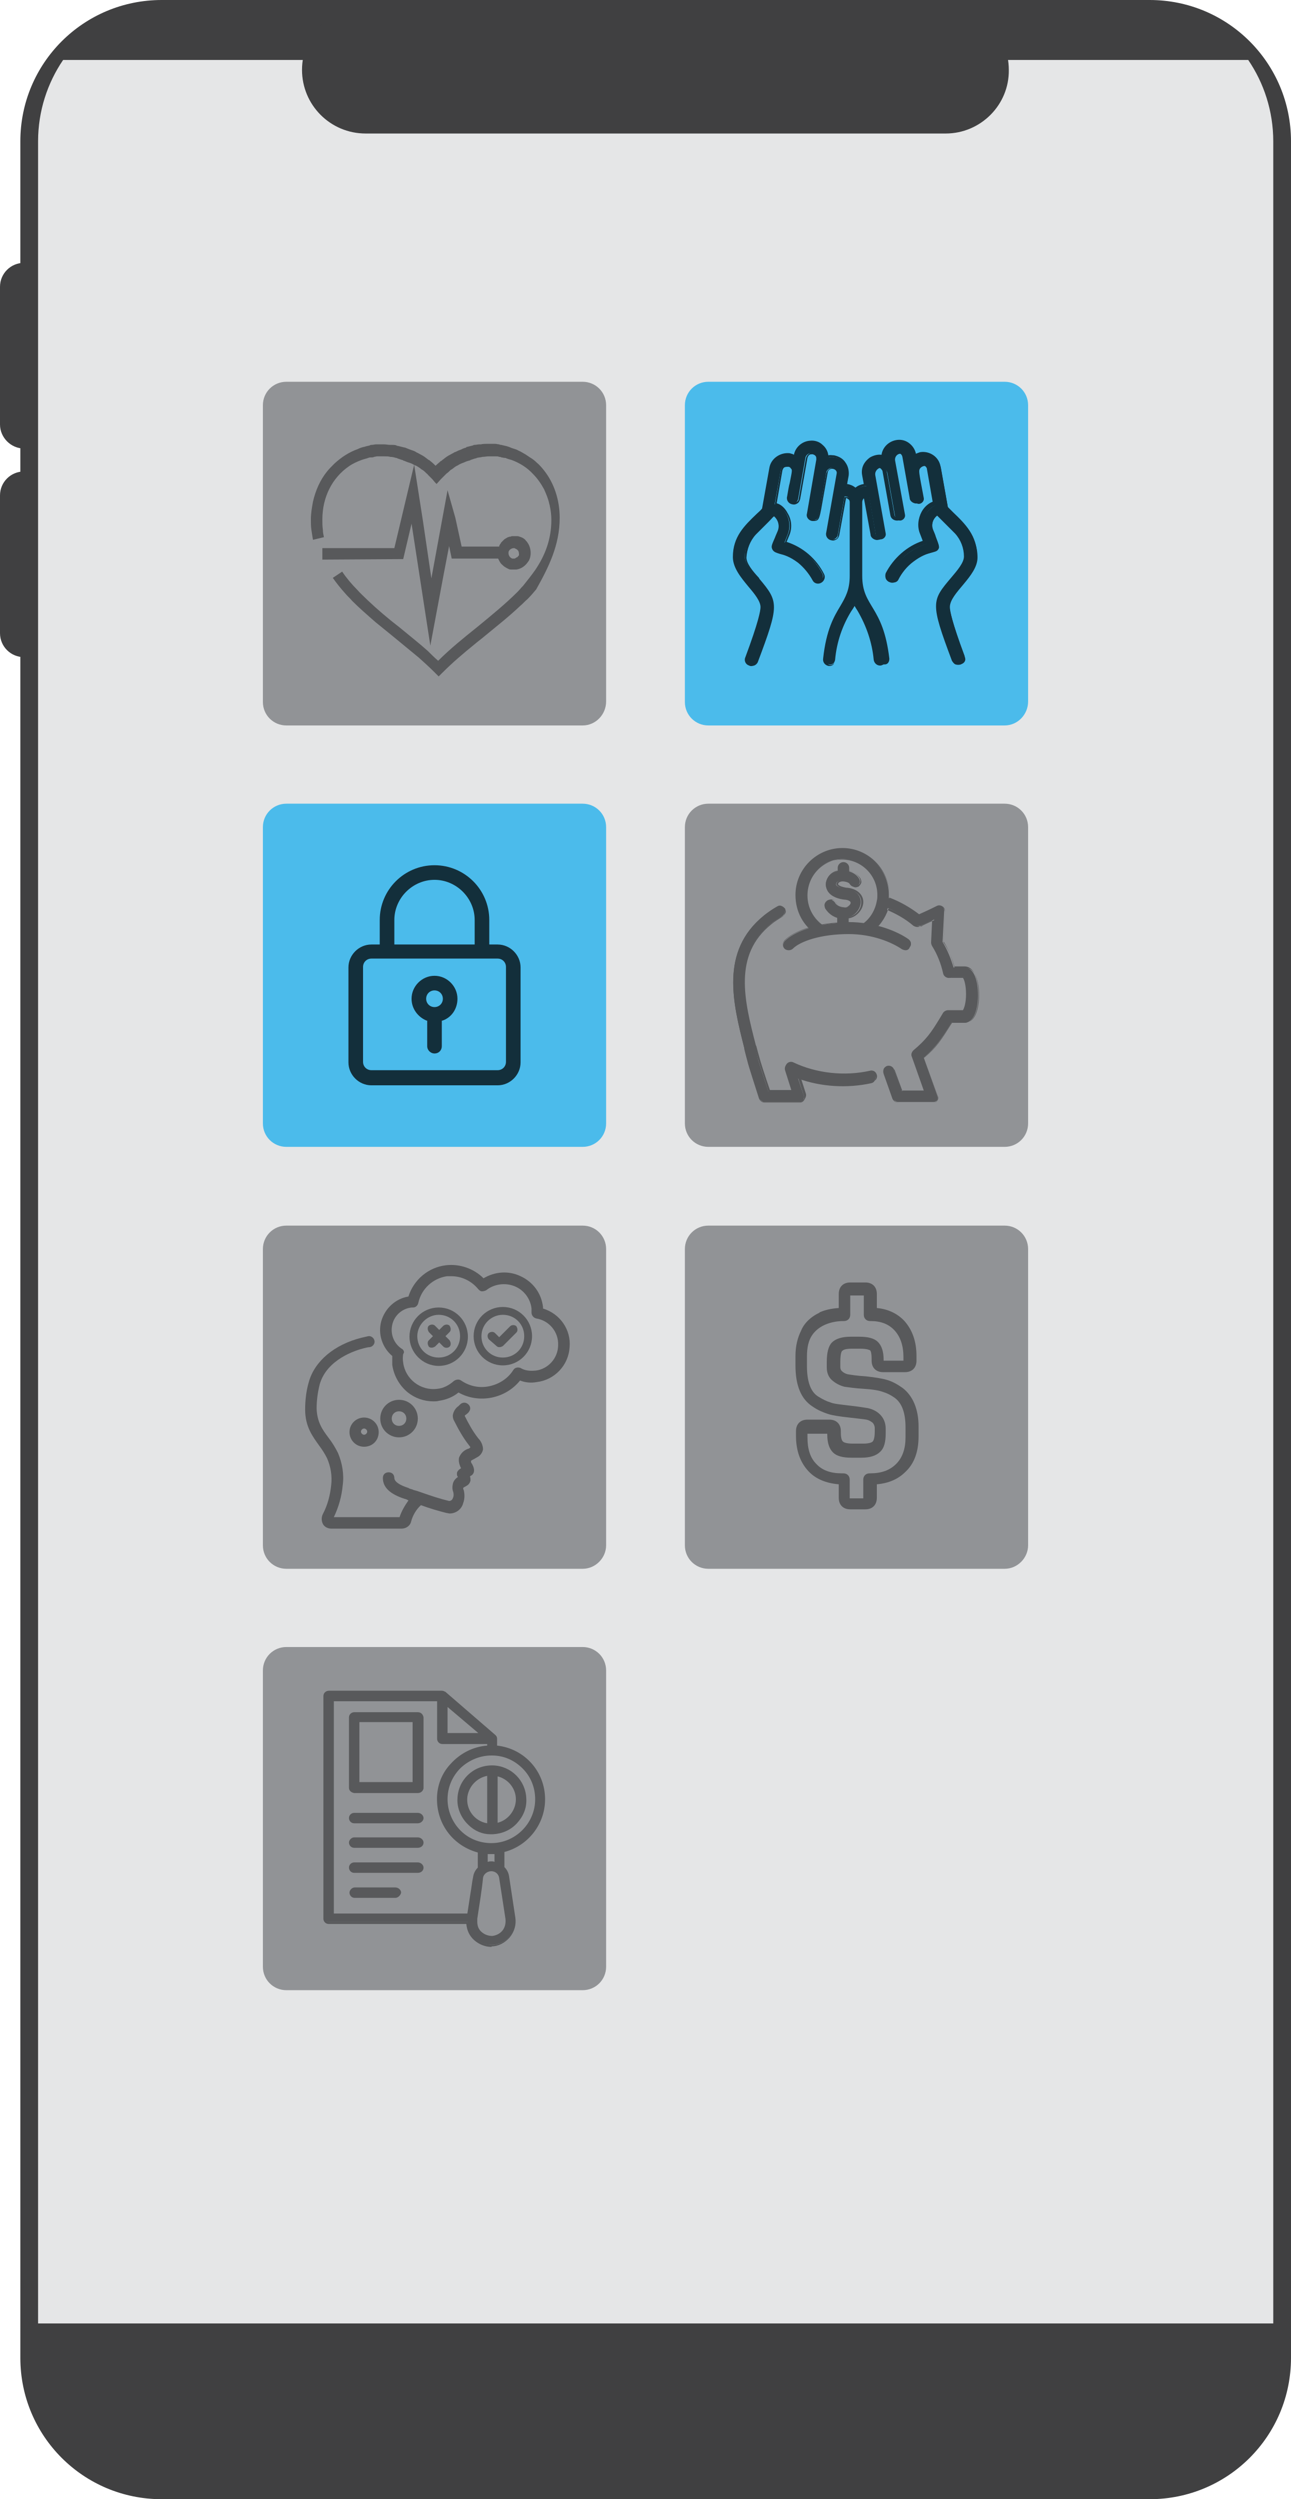 <!-- Generator: Adobe Illustrator 25.2.0, SVG Export Plug-In  -->
<svg version="1.1" xmlns="http://www.w3.org/2000/svg" xmlns:xlink="http://www.w3.org/1999/xlink" x="0px" y="0px" width="247.5px"
	 height="479.2px" viewBox="0 0 247.5 479.2" style="overflow:visible;enable-background:new 0 0 247.5 479.2;"
	 xml:space="preserve">
<style type="text/css">
	.st0{fill:#4BBBEB;}
	.st1{fill:#404041;}
	.st2{fill:#E5E6E7;}
	.st3{fill:#919396;}
	.st4{fill:#58595B;}
	.st5{fill:#132F3B;}
</style>
<defs>
</defs>
<g>
	
		<rect x="183.5" y="85.7" transform="matrix(0.707 0.707 -0.707 0.707 119.308 -106.702)" class="st0" width="9.9" height="9.9"/>
	<g>
		<path class="st1" d="M4.6,86L4.6,86C2.1,86,0,83.9,0,81.4V55c0-2.6,2.1-4.6,4.6-4.6l0,0c2.6,0,4.6,2.1,4.6,4.6v26.4
			C9.2,83.9,7.2,86,4.6,86z"/>
		<path class="st1" d="M4.6,126L4.6,126C2.1,126,0,124,0,121.4V95c0-2.6,2.1-4.6,4.6-4.6l0,0c2.6,0,4.6,2.1,4.6,4.6v26.4
			C9.2,124,7.2,126,4.6,126z"/>
	</g>
	<g>
		<path class="st1" d="M220.4,479.2H31c-15,0-27.1-12.1-27.1-27.1v-425C3.9,12.1,16,0,31,0h189.4c15,0,27.1,12.1,27.1,27.1v425
			C247.5,467.1,235.4,479.2,220.4,479.2z"/>
		<path class="st2" d="M7.3,27.1v418.4h236.8V27.1c0-5.8-1.8-11.2-4.8-15.6H12.1C9.1,15.9,7.3,21.3,7.3,27.1z"/>
		<path class="st1" d="M181.3,25.6H70.1c-6.8,0-12.2-5.5-12.2-12.2l0,0c0-6.8,5.5-12.2,12.2-12.2h111.1c6.8,0,12.2,5.5,12.2,12.2
			l0,0C193.5,20.1,188,25.6,181.3,25.6z"/>
	</g>
	<path class="st3" d="M111.7,381.6H54.9c-2.5,0-4.5-2-4.5-4.5v-56.8c0-2.5,2-4.5,4.5-4.5h56.8c2.5,0,4.5,2,4.5,4.5v56.8
		C116.2,379.6,114.2,381.6,111.7,381.6z"/>
	<g>
		<g>
			<path class="st4" d="M104.4,345c0-5.2-4-9.6-9.2-10.1v-1.6c0-0.2-0.1-0.4-0.3-0.6l-9.6-8.3c-0.2-0.1-0.3-0.2-0.5-0.2H63
				c-0.4,0-0.8,0.4-0.8,0.8v42.7c0,0.4,0.4,0.8,0.8,0.8h26.7c0.1,2.5,2.2,4.5,4.7,4.4c2.8-0.1,4.7-2.6,4.3-5.2l-1.2-7.9
				c-0.1-0.7-0.4-1.3-0.9-1.8V355C101.2,353.8,104.5,349.7,104.4,345L104.4,345z M95.1,355.2v2c-0.6-0.2-1.2-0.2-1.7,0v-2
				C93.9,355.3,94.5,355.3,95.1,355.2z M102.9,345c0,4.8-3.9,8.7-8.7,8.7c-4.7,0-8.7-3.9-8.7-8.6c0-4.8,4-8.7,8.8-8.7
				C99.1,336.5,102.9,340.3,102.9,345z M85.6,326.8l6.7,5.8h-6.7V326.8z M63.8,325.9h20.2v7.5c0,0.4,0.4,0.8,0.8,0.8h8.8v0.8
				c-5.6,0.3-9.9,5.1-9.6,10.8c0.3,4.5,3.4,8.3,7.8,9.3v3.2c-0.5,0.5-0.8,1.1-0.9,1.8c-0.3,1.9-0.7,4.7-1.1,7.1h-26L63.8,325.9z
				 M96.5,370.4c-1.1,1.2-3,1.4-4.3,0.3c-1.3-1.1-1-2.6-1-2.8c0.4-2.6,0.9-5.7,1.2-7.8c0.1-1,1.1-1.6,2-1.5c0.8,0.1,1.4,0.7,1.5,1.5
				l1.2,7.8C97.3,368.8,97.1,369.7,96.5,370.4L96.5,370.4z"/>
			<path class="st4" d="M94.2,373.3c-1.2,0-2.4-0.5-3.3-1.3c-0.9-0.8-1.4-1.9-1.5-3.1H63c-0.6,0-1-0.5-1-1v-42.7c0-0.6,0.5-1,1-1
				h21.7c0.3,0,0.4,0.1,0.7,0.2l9.6,8.3c0.2,0.2,0.3,0.4,0.3,0.7v1.3c5.3,0.6,9.2,5,9.2,10.3c0,4.7-3.2,8.9-7.8,10.1v2.9
				c0.5,0.5,0.8,1.1,0.9,1.8l1.2,7.9c0.2,1.4-0.2,2.7-1.1,3.8c-0.9,1-2.1,1.7-3.5,1.7C94.3,373.3,94.3,373.3,94.2,373.3z M63,324.6
				c-0.3,0-0.6,0.3-0.6,0.6v42.7c0,0.3,0.3,0.6,0.6,0.6h26.9l0,0.2c0,1.2,0.5,2.2,1.4,3c0.8,0.8,1.9,1.2,3.1,1.2
				c1.2,0,2.4-0.6,3.2-1.5c0.8-1,1.1-2.2,1-3.4l-1.2-7.9c-0.1-0.6-0.4-1.2-0.8-1.6l-0.1-0.1v-3.5l0.2,0c4.4-1.1,7.6-5.2,7.6-9.7v0
				c0-5.2-3.9-9.4-9-9.9l-0.2,0v-1.8c0-0.2-0.1-0.3-0.2-0.4l-9.6-8.3c-0.1-0.1-0.2-0.1-0.4-0.1H63z M94.2,371.7
				c-0.8,0-1.5-0.3-2.1-0.8c-1.2-1-1.1-2.3-1.1-2.8c0-0.1,0-0.1,0-0.1l0,0l0,0c0.4-2.6,0.9-5.7,1.2-7.8c0.1-1.1,1.2-1.9,2.3-1.7
				c0.9,0.2,1.6,0.8,1.7,1.7l1.2,7.8c0.1,1-0.1,1.9-0.7,2.6c-0.6,0.7-1.3,1.1-2.2,1.1C94.4,371.7,94.3,371.7,94.2,371.7z
				 M91.5,367.9c0,0,0,0.1,0,0.2c0,0.5-0.1,1.6,0.9,2.4c0.6,0.5,1.3,0.7,2,0.7c0.7-0.1,1.4-0.4,1.9-1l0,0c0.5-0.6,0.7-1.4,0.6-2.3
				l-1.2-7.8c-0.1-0.7-0.6-1.2-1.3-1.3c-0.9-0.1-1.7,0.5-1.8,1.3C92.4,362.2,91.9,365.3,91.5,367.9z M90.1,367.3H63.6v-41.7h20.7
				v7.7c0,0.3,0.3,0.6,0.6,0.6h9.1v1.2l-0.2,0c-2.7,0.1-5.1,1.3-6.9,3.3c-1.8,2-2.7,4.6-2.5,7.2c0.3,4.4,3.3,8.1,7.6,9.1l0.2,0v3.5
				l-0.1,0.1c-0.5,0.5-0.7,1-0.8,1.6c-0.1,0.9-0.3,2-0.5,3.1c-0.2,1.3-0.4,2.7-0.6,4.1L90.1,367.3z M64,366.9h25.6
				c0.2-1.3,0.4-2.6,0.6-3.9c0.2-1.1,0.3-2.2,0.5-3.1c0.1-0.7,0.4-1.3,0.9-1.8v-2.9c-4.4-1.2-7.5-4.9-7.8-9.5
				c-0.2-2.8,0.7-5.5,2.6-7.5c1.8-2,4.3-3.3,7-3.5v-0.3h-8.6c-0.6,0-1-0.5-1-1v-7.2H64V366.9z M93.1,357.5V355l0.2,0
				c0.6,0,1.1,0,1.7,0l0.2,0v2.5l-0.3-0.1c-0.5-0.2-1.1-0.2-1.6,0L93.1,357.5z M94.2,356.9c0.2,0,0.4,0,0.6,0.1v-1.5
				c-0.4,0-0.9,0-1.3,0v1.5C93.8,356.9,94,356.9,94.2,356.9z M94.1,353.9c-2.3,0-4.5-0.9-6.2-2.6c-1.7-1.7-2.6-3.9-2.6-6.3
				c0-2.4,0.9-4.6,2.7-6.3c1.7-1.7,3.9-2.6,6.2-2.6c0.1,0,0.1,0,0.2,0c2.3,0,4.5,1,6.2,2.6c1.6,1.7,2.5,3.9,2.5,6.2
				C103.1,349.9,99.1,353.9,94.1,353.9C94.2,353.9,94.2,353.9,94.1,353.9z M94.2,336.6c-2.2,0-4.3,0.9-5.9,2.4
				c-1.6,1.6-2.5,3.7-2.5,6c0,2.2,0.9,4.4,2.5,6c1.6,1.6,3.7,2.4,5.9,2.4c4.6,0,8.4-3.8,8.4-8.4v0c0-2.2-0.8-4.3-2.4-5.9
				c-1.6-1.6-3.6-2.5-5.9-2.5C94.3,336.6,94.3,336.6,94.2,336.6z M92.9,332.8h-7.6v-6.5L92.9,332.8z M85.8,332.3h5.9l-5.9-5V332.3z"
				/>
		</g>
		<g>
			<path class="st4" d="M94.5,351.5c3.5-0.1,6.3-3.1,6.2-6.6c-0.1-3.4-2.8-6.1-6.2-6.2c-3.5-0.1-6.5,2.7-6.6,6.2
				C87.7,348.7,91.2,351.8,94.5,351.5z M93.6,340.2v9.6c-2.7-0.3-4.5-2.8-4.2-5.4C89.7,342.2,91.4,340.5,93.6,340.2z M99.1,345
				c0,2.3-1.6,4.3-3.9,4.7v-9.5C97.4,340.7,99.1,342.7,99.1,345L99.1,345z"/>
			<path class="st4" d="M94,351.7c-1.5,0-3-0.6-4.2-1.8c-1.4-1.3-2.2-3.2-2.1-5c0.1-3.6,3-6.4,6.6-6.4c0.1,0,0.1,0,0.2,0
				c3.5,0.1,6.3,2.9,6.4,6.4c0.1,1.8-0.6,3.4-1.8,4.7c-1.2,1.3-2.8,2-4.6,2.1C94.3,351.7,94.2,351.7,94,351.7z M94.3,338.9
				c-3.3,0-6.1,2.7-6.2,6c-0.1,1.7,0.7,3.5,2,4.7c1.2,1.2,2.9,1.8,4.4,1.6l0,0c1.7-0.1,3.2-0.8,4.3-2c1.1-1.2,1.7-2.8,1.6-4.4
				c-0.1-3.3-2.8-5.9-6-5.9C94.4,338.9,94.3,338.9,94.3,338.9z M93.9,350.1l-0.3,0c-2.8-0.3-4.7-2.9-4.4-5.7
				c0.3-2.3,2.1-4.1,4.4-4.4l0.3,0V350.1z M93.4,340.5c-2,0.4-3.5,2-3.8,4c-0.3,2.5,1.4,4.7,3.8,5.1V340.5z M95,350v-10l0.3,0.1
				c2.4,0.5,4.1,2.6,4.1,5c0,2.4-1.7,4.5-4.1,5L95,350z M95.4,340.6v8.9c2-0.5,3.5-2.4,3.5-4.5C98.9,342.9,97.4,341.1,95.4,340.6z"
				/>
		</g>
		<g>
			<path class="st4" d="M80.1,328.4H67.9c-0.4,0-0.8,0.4-0.8,0.8v13.5c0,0.4,0.4,0.8,0.8,0.8h12.2c0.4,0,0.8-0.4,0.8-0.8v-13.5
				C80.9,328.8,80.5,328.4,80.1,328.4z M79.3,342H68.7v-12h10.6V342z"/>
			<path class="st4" d="M80.1,343.8H67.9c-0.6-0.1-1-0.5-1-1v-13.5c0-0.6,0.5-1,1-1h12.2c0.6,0,1,0.4,1.1,1l0,13.6
				C81.1,343.4,80.7,343.8,80.1,343.8z M67.9,328.7c-0.3,0-0.6,0.3-0.6,0.6v13.5c0,0.4,0.3,0.5,0.6,0.6l12.2,0
				c0.4,0,0.5-0.3,0.6-0.6l0-13.5c0-0.3-0.3-0.6-0.6-0.6H67.9z M79.6,342.2H68.5v-12.4h11.1V342.2z M68.9,341.7h10.2v-11.5H68.9
				V341.7z"/>
		</g>
		<g>
			<path class="st4" d="M80.1,347.8H67.9c-0.4,0-0.8,0.4-0.8,0.8s0.4,0.8,0.8,0.8h12.2c0.4,0,0.8-0.4,0.8-0.8S80.5,347.8,80.1,347.8
				z"/>
			<path class="st4" d="M80.1,349.6H67.9c-0.6,0-1-0.5-1-1c0-0.6,0.5-1,1-1h12.2c0.6,0,1.1,0.5,1.1,1
				C81.2,349.1,80.7,349.6,80.1,349.6z M67.9,348c-0.3,0-0.6,0.3-0.6,0.6s0.3,0.6,0.6,0.6h12.2c0.3,0,0.6-0.3,0.6-0.6
				c0-0.3-0.3-0.6-0.6-0.6H67.9z"/>
		</g>
		<g>
			<path class="st4" d="M80.1,352.5H67.9c-0.4,0-0.8,0.4-0.8,0.8s0.4,0.8,0.8,0.8h12.2c0.4,0,0.8-0.4,0.8-0.8S80.5,352.5,80.1,352.5
				z"/>
			<path class="st4" d="M80.1,354.3H67.9c-0.6,0-1-0.5-1-1s0.5-1,1-1h12.2c0.6,0,1.1,0.5,1.1,1C81.2,353.9,80.7,354.3,80.1,354.3z
				 M67.9,352.7c-0.3,0-0.6,0.3-0.6,0.6s0.3,0.6,0.6,0.6h12.2c0.3,0,0.6-0.3,0.6-0.6c0-0.3-0.3-0.6-0.6-0.6H67.9z"/>
		</g>
		<g>
			<path class="st4" d="M80.1,357.3H67.9c-0.4,0-0.8,0.4-0.8,0.8c0,0.4,0.4,0.8,0.8,0.8h12.2c0.4,0,0.8-0.4,0.8-0.8
				C80.9,357.7,80.5,357.3,80.1,357.3z"/>
			<path class="st4" d="M80.1,359.1H67.9c-0.6,0-1-0.5-1-1c0-0.6,0.5-1,1-1h12.2c0.6,0,1.1,0.5,1.1,1
				C81.2,358.7,80.7,359.1,80.1,359.1z M67.9,357.5c-0.3,0-0.6,0.3-0.6,0.6c0,0.3,0.3,0.6,0.6,0.6h12.2c0.3,0,0.6-0.3,0.6-0.6
				c0-0.3-0.3-0.6-0.6-0.6H67.9z"/>
		</g>
		<g>
			<path class="st4" d="M75.7,362.1h-7.8c-0.4,0-0.8,0.4-0.8,0.8s0.4,0.8,0.8,0.8h7.8c0.4,0,0.8-0.4,0.8-0.8S76.2,362.1,75.7,362.1z
				"/>
			<path class="st4" d="M75.8,363.9h-7.8c-0.6,0-1-0.5-1-1s0.5-1,1-1h7.8c0.6,0,1.1,0.5,1.1,1C76.8,363.4,76.3,363.9,75.8,363.9z
				 M67.9,362.3c-0.3,0-0.6,0.3-0.6,0.6s0.3,0.6,0.6,0.6h7.8c0.3,0,0.6-0.3,0.6-0.6c0-0.3-0.3-0.6-0.6-0.6H67.9z"/>
		</g>
	</g>
	<path class="st3" d="M192.6,219.9h-56.8c-2.5,0-4.5-2-4.5-4.5v-56.8c0-2.5,2-4.5,4.5-4.5h56.8c2.5,0,4.5,2,4.5,4.5v56.8
		C197.1,217.9,195.1,219.9,192.6,219.9z"/>
	<g>
		<g>
			<g>
				<path class="st4" d="M178.9,211.3h-6.7c-0.4,0-0.8-0.3-1-0.7l-1.7-4.8c-0.2-0.5,0.1-1.1,0.6-1.3c0.5-0.2,1.1,0.1,1.3,0.6
					l1.5,4.1h4.5l-2.4-6.6c-0.1-0.4,0-0.9,0.3-1.1c2.6-2.1,3.4-3.4,5.2-6.2l0.6-1c0.2-0.3,0.5-0.5,0.9-0.5h3
					c0.2-0.3,0.6-1.4,0.6-3.2c0-1.9-0.4-3-0.6-3.2h-2.6c0,0,0,0,0,0c-0.6,0.1-1.1-0.3-1.2-0.8c-0.4-1.9-1.1-3.6-2.1-5.3
					c-0.1-0.2-0.2-0.4-0.2-0.6l0.2-4.4c-1.1,0.5-2.3,1.1-2.4,1.1c-0.1,0-0.1,0.1-0.2,0.1c-0.3,0.1-0.7,0-1-0.2
					c-1.6-1.3-3.4-2.4-5.3-3.2c-0.6,1.9-1.8,3.5-3.4,4.7c-0.5,0.3-1.1,0.2-1.4-0.2c-0.3-0.5-0.2-1.1,0.2-1.4
					c1.5-1.1,2.5-2.7,2.8-4.5c0,0,0,0,0,0c0.1-0.4,0.1-0.7,0.1-1.1c0-3.8-3.1-6.9-6.9-6.9s-6.9,3.1-6.9,6.9c0,2.4,1.2,4.6,3.2,5.9
					c0.5,0.3,0.6,0.9,0.3,1.4c-0.3,0.5-0.9,0.6-1.4,0.3c-2.6-1.6-4.2-4.5-4.2-7.6c0-4.9,4-8.9,8.9-8.9c4.9,0,8.9,4,8.9,8.9
					c0,0.2,0,0.4,0,0.6c2.1,0.8,4,1.9,5.8,3.2c0.7-0.3,1.7-0.8,3.4-1.6c0.3-0.1,0.7-0.1,1,0.1c0.3,0.2,0.5,0.5,0.4,0.9l-0.3,5.8
					c0.9,1.5,1.6,3.2,2.1,4.9h2.1c1.9,0,2.6,2.7,2.6,5.3c0,2.5-0.7,5.3-2.6,5.3h-2.5l-0.3,0.5c-1.7,2.7-2.7,4.2-5,6.2l2.6,7.3
					c0.1,0.3,0.1,0.7-0.1,0.9C179.5,211.2,179.2,211.3,178.9,211.3z M153.3,211.3h-6.7c-0.4,0-0.8-0.3-1-0.7
					c-0.2-0.7-2.1-6.4-2.3-7.2c-0.2-0.8-0.4-1.6-0.6-2.4c-2.2-8.7-4.7-18.6,3.7-25.4c0.7-0.6,1.6-1.2,2.5-1.7
					c0.5-0.3,1.1-0.1,1.4,0.4c0.3,0.5,0.1,1.1-0.4,1.4c-0.8,0.5-1.6,1-2.2,1.5c-7.4,6-5.2,14.8-3,23.3c0.2,0.8,0.4,1.6,0.6,2.5
					c0.1,0.5,1.2,3.8,2,6.3h4.5l-1.3-4.1c-0.1-0.4,0-0.8,0.3-1.1c0.3-0.3,0.7-0.3,1.1-0.1c4.4,2.2,9.8,2.8,14.7,1.7
					c0.6-0.1,1.1,0.2,1.2,0.8c0.1,0.5-0.2,1.1-0.8,1.2c-4.6,1-9.6,0.7-14-0.9l1.1,3.3c0.1,0.3,0,0.6-0.1,0.9
					C153.9,211.2,153.6,211.3,153.3,211.3z M161.9,176.1c-2.5,0-3.6-1.9-3.6-2c-0.3-0.5-0.1-1.1,0.4-1.4c0.5-0.3,1.1-0.1,1.4,0.4
					c0,0.1,0.6,0.9,2,0.9c0.5,0,1-0.5,1-0.9c0-0.5-0.9-0.7-1.3-0.7c-1-0.1-2.4-0.5-3.1-1.6c-0.4-0.6-0.5-1.4-0.2-2.1
					c0.4-1,1.4-1.7,2.6-1.8c1.5-0.1,3,0.5,3.6,1.6c0.3,0.5,0.1,1.1-0.4,1.4c-0.5,0.3-1.1,0.1-1.4-0.4c-0.2-0.4-0.9-0.7-1.7-0.6
					c-0.3,0-0.8,0.1-0.9,0.5c-0.1,0.2,0,0.3,0,0.3c0.2,0.3,0.9,0.6,1.5,0.6c2,0.1,3.3,1.3,3.2,2.8c-0.1,1.4-1.4,2.8-2.9,2.9
					C162.1,176.1,162,176.1,161.9,176.1z"/>
				<path class="st4" d="M178.9,211.4h-6.7c-0.5,0-0.9-0.3-1.1-0.7l-1.7-4.8c-0.1-0.3-0.1-0.6,0-0.9s0.4-0.5,0.6-0.6
					c0.6-0.2,1.2,0.1,1.4,0.7l1.4,4h4.3l-2.3-6.5c-0.2-0.4,0-0.9,0.3-1.2c2.5-2.1,3.4-3.4,5.1-6.2l0.6-1c0.2-0.3,0.6-0.5,0.9-0.5
					h2.9c0.2-0.3,0.6-1.3,0.6-3.1c0-1.8-0.4-2.9-0.6-3.1h-2.5c-0.6,0.1-1.2-0.3-1.3-0.9c-0.4-1.8-1.1-3.6-2.1-5.2
					c-0.1-0.2-0.2-0.4-0.2-0.7l0.2-4.2c-1.4,0.6-2.1,1-2.3,1.1c-0.1,0-0.1,0.1-0.2,0.1c-0.4,0.1-0.8,0-1.1-0.2
					c-1.5-1.3-3.3-2.3-5.2-3.1c-0.6,1.9-1.8,3.5-3.4,4.6c-0.2,0.2-0.5,0.2-0.8,0.2c-0.3-0.1-0.6-0.2-0.7-0.5
					c-0.2-0.2-0.2-0.5-0.2-0.8c0.1-0.3,0.2-0.6,0.5-0.7c1.5-1,2.5-2.7,2.8-4.5c0.1-0.4,0.1-0.7,0.1-1.1c0-3.8-3.1-6.8-6.8-6.8
					c-3.8,0-6.8,3.1-6.8,6.8c0,2.4,1.2,4.5,3.2,5.8c0.5,0.3,0.7,1,0.4,1.5c-0.3,0.5-1,0.7-1.5,0.4c-2.7-1.7-4.2-4.5-4.2-7.7
					c0-5,4.1-9,9-9c5,0,9,4.1,9,9c0,0.2,0,0.4,0,0.5c2.1,0.8,4,1.9,5.7,3.2c0.7-0.3,1.8-0.8,3.4-1.6c0.4-0.2,0.8-0.1,1.1,0.1
					c0.3,0.2,0.5,0.6,0.5,1l-0.3,5.7c0.9,1.5,1.6,3.1,2,4.8h2c2,0,2.7,2.8,2.7,5.4c0,2.6-0.7,5.4-2.7,5.4h-2.5l-0.3,0.5
					c-1.7,2.7-2.6,4.2-5,6.2l2.6,7.2c0.1,0.3,0.1,0.7-0.1,1C179.6,211.3,179.2,211.4,178.9,211.4z M170.5,204.7
					c-0.1,0-0.2,0-0.3,0.1c-0.2,0.1-0.4,0.2-0.5,0.5c-0.1,0.2-0.1,0.5,0,0.7l1.7,4.8c0.1,0.4,0.5,0.6,0.9,0.6h6.7
					c0.3,0,0.6-0.1,0.7-0.4c0.2-0.2,0.2-0.6,0.1-0.8l-2.7-7.4l0.1,0c2.4-2,3.3-3.5,5-6.2l0.4-0.6h2.6c1.8,0,2.5-2.7,2.5-5.2
					c0-2.5-0.7-5.2-2.5-5.2h-2.2l0-0.1c-0.4-1.7-1.1-3.3-2.1-4.8l0,0l0,0l0.3-5.8c0-0.3-0.1-0.6-0.4-0.8c-0.3-0.2-0.6-0.2-0.9-0.1
					c-1.7,0.8-2.8,1.3-3.4,1.6l-0.1,0l-0.1,0c-1.7-1.3-3.6-2.4-5.7-3.2l-0.1,0l0-0.1c0-0.2,0-0.4,0-0.6c0-4.9-4-8.8-8.8-8.8
					c-4.9,0-8.8,4-8.8,8.8c0,3.1,1.6,5.9,4.2,7.5c0.4,0.3,1,0.1,1.3-0.3c0.3-0.4,0.1-1-0.3-1.3c-2.1-1.3-3.3-3.5-3.3-5.9
					c0-3.9,3.1-7,7-7c3.9,0,7,3.1,7,7c0,0.4,0,0.8-0.1,1.1l0,0c-0.3,1.8-1.4,3.5-2.9,4.6c-0.2,0.1-0.3,0.3-0.4,0.6
					c0,0.2,0,0.5,0.2,0.7c0.1,0.2,0.3,0.3,0.6,0.4c0.2,0,0.5,0,0.7-0.2c1.6-1.1,2.8-2.8,3.4-4.6l0-0.1l0.1,0c2,0.8,3.8,1.9,5.4,3.2
					c0.2,0.2,0.6,0.3,0.9,0.2c0.1,0,0.1,0,0.1-0.1c0.2-0.1,1-0.5,2.4-1.1l0.2-0.1l-0.2,4.6c0,0.2,0,0.4,0.1,0.5
					c1.1,1.7,1.8,3.4,2.2,5.3c0.1,0.5,0.6,0.8,1.1,0.7l0,0h2.6l0,0c0.3,0.3,0.7,1.4,0.7,3.3c0,1.9-0.4,3-0.7,3.3l0,0h-3
					c-0.3,0-0.6,0.2-0.8,0.4l-0.6,1c-1.8,2.9-2.6,4.1-5.2,6.2c-0.3,0.2-0.4,0.7-0.3,1l2.4,6.7h-4.7l0-0.1l-1.5-4.1
					C171.2,204.9,170.9,204.7,170.5,204.7z M153.3,211.4h-6.7c-0.5,0-0.9-0.3-1.1-0.8l0,0c-0.6-1.9-2.1-6.5-2.2-7.1
					c-0.2-0.7-0.4-1.5-0.6-2.3l0-0.2c-2.2-8.7-4.7-18.6,3.8-25.5c0.8-0.6,1.6-1.2,2.5-1.7c0.3-0.2,0.6-0.2,0.8-0.1
					c0.3,0.1,0.5,0.3,0.7,0.5c0.1,0.3,0.2,0.6,0.1,0.8c-0.1,0.3-0.3,0.5-0.5,0.7c-0.8,0.5-1.6,1-2.2,1.5c-7.4,5.9-5.2,14.7-3,23.2
					l0.1,0.2c0.2,0.8,0.4,1.5,0.6,2.2c0.1,0.5,1.1,3.6,2,6.2h4.3l-1.3-3.9c-0.1-0.4,0-0.9,0.3-1.2c0.3-0.3,0.8-0.4,1.2-0.2
					c4.4,2.1,9.8,2.7,14.7,1.6c0.3-0.1,0.6,0,0.8,0.1c0.3,0.2,0.4,0.4,0.5,0.7c0.1,0.3,0,0.6-0.1,0.8c-0.2,0.3-0.4,0.4-0.7,0.5
					c-4.6,1-9.5,0.7-13.8-0.8l1,3.1c0.1,0.3,0,0.7-0.2,1C154,211.3,153.7,211.4,153.3,211.4z M149.6,174c-0.2,0-0.3,0-0.5,0.1
					c-0.9,0.5-1.7,1.1-2.5,1.7c-8.4,6.8-5.9,16.6-3.7,25.3l0,0.2c0.2,0.8,0.4,1.5,0.6,2.3c0.2,0.7,1.6,5.2,2.2,7.1l0,0
					c0.1,0.4,0.5,0.6,0.9,0.6h6.7c0.3,0,0.6-0.1,0.7-0.4c0.2-0.2,0.2-0.5,0.1-0.8l-1.1-3.5l0.2,0.1c4.4,1.6,9.3,1.9,13.9,0.9
					c0.2-0.1,0.4-0.2,0.6-0.4c0.1-0.2,0.2-0.5,0.1-0.7s-0.2-0.4-0.4-0.6c-0.2-0.1-0.5-0.2-0.7-0.1c-5,1.1-10.4,0.5-14.8-1.7
					c-0.3-0.2-0.7-0.1-1,0.1c-0.3,0.2-0.4,0.6-0.3,1l1.4,4.2h-4.7l0-0.1c-0.8-2.6-1.9-5.9-2-6.3c-0.2-0.7-0.4-1.5-0.6-2.2l-0.1-0.2
					c-2.2-8.5-4.4-17.4,3.1-23.4c0.7-0.5,1.4-1.1,2.3-1.5c0.2-0.1,0.4-0.3,0.4-0.6c0.1-0.2,0-0.5-0.1-0.7c-0.1-0.2-0.3-0.4-0.6-0.4
					C149.7,174,149.6,174,149.6,174z M161.9,176.2c-2.6,0-3.6-1.9-3.7-2c-0.1-0.3-0.2-0.6-0.1-0.9c0.1-0.3,0.3-0.5,0.6-0.7
					c0.3-0.1,0.6-0.2,0.9-0.1c0.3,0.1,0.5,0.3,0.7,0.6c0,0,0.5,0.8,1.7,0.8c0.1,0,0.1,0,0.2,0c0.4,0,0.9-0.5,0.9-0.8
					c0-0.4-0.8-0.6-1.2-0.6c-1-0.1-2.5-0.5-3.2-1.6c-0.4-0.7-0.5-1.4-0.2-2.2c0.4-1.1,1.4-1.8,2.7-1.9c0.1,0,0.2,0,0.4,0
					c1.4,0,2.8,0.7,3.4,1.7c0.1,0.3,0.2,0.6,0.1,0.8c-0.1,0.3-0.3,0.5-0.5,0.7c-0.3,0.1-0.6,0.2-0.8,0.1c-0.3-0.1-0.5-0.3-0.7-0.5
					c-0.2-0.3-0.9-0.6-1.6-0.6c-0.2,0-0.7,0.1-0.8,0.4c-0.1,0.2,0,0.2,0,0.2c0.2,0.3,0.9,0.5,1.5,0.6c2,0.1,3.4,1.3,3.3,2.9
					c-0.1,1.5-1.5,2.9-3,3C162.1,176.2,162,176.2,161.9,176.2z M159.2,172.7c-0.1,0-0.3,0-0.4,0.1c-0.2,0.1-0.4,0.3-0.4,0.5
					c-0.1,0.2-0.1,0.5,0.1,0.7c0,0.1,1,1.9,3.5,1.9c0.1,0,0.2,0,0.3,0c1.5-0.1,2.8-1.4,2.8-2.8c0.1-1.5-1.2-2.5-3.1-2.7
					c-0.7,0-1.4-0.4-1.6-0.7c-0.1-0.1-0.1-0.2,0-0.4c0.2-0.4,0.7-0.5,1-0.6c0.8-0.1,1.6,0.3,1.8,0.7c0.1,0.2,0.3,0.4,0.6,0.4
					c0.2,0.1,0.5,0,0.7-0.1c0.2-0.1,0.4-0.3,0.4-0.6c0.1-0.2,0-0.5-0.1-0.7c-0.6-1.1-2.1-1.7-3.5-1.6c-1.2,0.1-2.2,0.8-2.5,1.8
					c-0.3,0.7-0.2,1.4,0.2,2c0.6,1,2,1.4,3,1.5c0.5,0,1.4,0.3,1.4,0.8c0,0.5-0.6,1-1.1,1c-0.1,0-0.1,0-0.2,0c-1.4,0-1.9-0.9-1.9-0.9
					c-0.1-0.2-0.3-0.4-0.5-0.5C159.4,172.7,159.3,172.7,159.2,172.7z"/>
			</g>
		</g>
		<g>
			<path class="st4" d="M161.7,168.7c-0.6,0-1-0.5-1-1v-1.3c0-0.6,0.5-1,1-1s1,0.5,1,1v1.3C162.7,168.3,162.2,168.7,161.7,168.7z"/>
			<path class="st4" d="M161.7,168.8c-0.6,0-1.1-0.5-1.1-1.1v-1.3c0-0.6,0.5-1.1,1.1-1.1c0.6,0,1.1,0.5,1.1,1.1v1.3
				C162.8,168.3,162.3,168.8,161.7,168.8z M161.7,165.5c-0.5,0-0.9,0.4-0.9,0.9v1.3c0,0.5,0.4,0.9,0.9,0.9c0.5,0,0.9-0.4,0.9-0.9
				v-1.3C162.6,165.9,162.2,165.5,161.7,165.5z"/>
		</g>
		<g>
			<path class="st4" d="M173.6,182.1c-0.2,0-0.4-0.1-0.6-0.2c-1.9-1.4-5.7-2.9-10.3-2.9c-5.5,0-9.4,1.4-10.8,2.8
				c-0.4,0.4-1,0.4-1.4,0c-0.4-0.4-0.4-1,0-1.4c1.8-1.8,5.7-3.1,10.1-3.4c0-0.1,0-0.2,0-0.3v-1.6c0-0.6,0.5-1,1-1s1,0.5,1,1v1.6
				c0,0.1,0,0.1,0,0.2c0,0,0.1,0,0.1,0c5.1,0,9.3,1.8,11.5,3.3c0.5,0.3,0.6,1,0.2,1.4C174.3,181.9,173.9,182.1,173.6,182.1z"/>
			<path class="st4" d="M173.6,182.2c-0.2,0-0.5-0.1-0.7-0.2c-1.9-1.3-5.6-2.9-10.2-2.9c-5.4,0-9.3,1.4-10.7,2.8
				c-0.4,0.4-1.2,0.4-1.6,0c-0.4-0.4-0.4-1.1,0-1.6c1.8-1.8,5.6-3.1,10.1-3.4c0-0.1,0-0.1,0-0.2v-1.6c0-0.6,0.5-1.1,1.1-1.1
				c0.6,0,1.1,0.5,1.1,1.1v1.6c0,0,0,0.1,0,0.1c5.1,0,9.4,1.8,11.5,3.3c0.2,0.2,0.4,0.4,0.4,0.7c0,0.3,0,0.6-0.2,0.8
				C174.3,182,174,182.2,173.6,182.2z M162.8,178.8c4.6,0,8.4,1.6,10.3,3c0.2,0.1,0.3,0.2,0.5,0.2c0.3,0,0.6-0.1,0.7-0.4
				c0.1-0.2,0.2-0.4,0.2-0.7c0-0.2-0.2-0.5-0.4-0.6c-2.1-1.5-6.4-3.3-11.4-3.3h-0.2l0-0.1c0-0.1,0-0.1,0-0.2v-1.6
				c0-0.5-0.4-0.9-0.9-0.9c-0.5,0-0.9,0.4-0.9,0.9v1.6c0,0.1,0,0.2,0,0.2l0,0.1l-0.1,0c-4.5,0.3-8.3,1.5-10.1,3.3
				c-0.4,0.4-0.4,0.9,0,1.3c0.4,0.4,0.9,0.4,1.3,0C153.3,180.3,157.3,178.8,162.8,178.8z"/>
		</g>
	</g>
	<g>
		<path class="st0" d="M192.6,139.1h-56.8c-2.5,0-4.5-2-4.5-4.5V77.7c0-2.5,2-4.5,4.5-4.5h56.8c2.5,0,4.5,2,4.5,4.5v56.8
			C197.1,137,195.1,139.1,192.6,139.1z"/>
		<g id="Pray_open_hand_1_">
			<g>
				<path class="st5" d="M182.1,116.4c0-2.7,5.3-5.9,5.3-9.5c0-4.3-2.8-6.4-5.6-9.2l-1.4-7.9c-0.3-1.7-1.9-2.8-3.6-2.5c0,0,0,0,0,0
					c-1.3,0.2-1,0.8-1.2,0.1c-0.3-1.7-1.9-2.8-3.6-2.5c-1.4,0.3-2.4,1.4-2.5,2.8c-1.7-0.4-3.3,0.6-3.7,2.3c-0.1,0.4-0.1,0.8,0,1.3
					l0.3,1.9c-0.7,0-1.4,0.3-1.9,0.8c-0.5-0.5-1.2-0.8-1.9-0.8l0.3-1.9c0.3-1.7-0.8-3.3-2.5-3.6c-0.4-0.1-0.9-0.1-1.3,0
					c-0.1-1.7-1.6-3-3.3-2.9c-1.4,0.1-2.6,1.1-2.8,2.5c-0.1,0.6,0.1,0.1-1.2-0.1c-1.7-0.3-3.3,0.8-3.6,2.5l-1.4,7.9
					c-2.8,2.8-5.6,4.9-5.6,9.2c0,3.6,5.3,6.9,5.3,9.5c0,0.7-0.4,2.9-2.9,9.7c-0.2,0.5,0.1,1.1,0.6,1.2c0.5,0.2,1.1-0.1,1.2-0.6
					c4.2-11.1,3.8-11.4,0.2-15.7c-1.2-1.4-2.5-2.9-2.5-4.1c0-1.7,0.7-3.3,1.8-4.6c3.8-3.8,3.6-3.7,3.7-3.6c1,0.7,1.4,2.1,1,3.2
					c-1.1,2.7-1.2,2.9-1,3.4c0.5,0.9,2,0.2,4.8,2.3c1.2,0.9,2.2,2.1,2.9,3.5c0.3,0.5,0.9,0.6,1.3,0.3c0.4-0.2,0.6-0.8,0.4-1.2
					c-1.5-3-4.1-5.2-7.3-6.1l0.6-1.5c1.1-2.8-0.8-5.6-2.5-5.8l1.2-6.6c0.1-0.6,0.8-1,1.4-0.9c0.3,0.1,0.5,0.2,0.7,0.5
					c0.4,0.5,0.3,0.4-0.7,5.7c-0.1,0.5,0.3,1,0.8,1.1c0.5,0.1,1-0.3,1.1-0.8l1.4-7.9c0.1-0.6,0.7-1,1.3-0.9s1,0.7,0.9,1.3L155,98.6
					c-0.1,0.5,0.3,1,0.8,1.1c0.1,0,0.2,0,0.3,0c1-0.1,0.8-0.4,2.3-9.1c0.1-0.6,0.8-1,1.4-0.9c0.6,0.1,1,0.7,0.9,1.3l-2,11.3
					c-0.1,0.5,0.3,1,0.8,1.1c0.5,0.1,1-0.3,1.1-0.8l1.3-7.4c0.6-0.1,1.2,0.4,1.3,1c0,0,0,0,0,0.1v14.1c0,6.1-4,5.7-5.1,15.9
					c-0.1,0.5,0.3,1,0.9,1.1s1-0.3,1.1-0.9c0.3-3.4,1.4-6.6,3.2-9.5c1.7-2.4,0.3-2.4,2,0c1.8,2.9,2.9,6.1,3.2,9.5
					c0.1,0.5,0.5,0.9,1.1,0.9s0.9-0.5,0.9-1.1l0,0c-1.2-10.3-5.2-9.8-5.2-15.9V96.3c0-0.6,0.5-1.1,1.2-1.1c0,0,0.1,0,0.1,0l1.3,7.4
					c0.1,0.5,0.6,0.9,1.1,0.8c0.5-0.1,0.9-0.6,0.8-1.1l-2-11.2c-0.1-0.6,0.3-1.2,0.9-1.4s1.2,0.3,1.4,0.9l0,0l1.5,8.4
					c0.1,0.5,0.6,0.9,1.1,0.8c0.5-0.1,0.9-0.6,0.8-1.1l-1.9-10.4c-0.1-0.6,0.3-1.2,0.9-1.3c0.6-0.1,1.2,0.3,1.3,0.9l0,0l1.4,7.9
					c0.1,0.5,0.6,0.9,1.1,0.8c0.5-0.1,0.9-0.6,0.8-1.1c-1-5.3-1-5.2-0.7-5.7c0.4-0.5,1.1-0.6,1.6-0.3c0.2,0.2,0.4,0.4,0.5,0.7
					l1.2,6.6c-1.7,0.3-3.6,3-2.5,5.8l0.6,1.6c-3.2,1-5.8,3.2-7.3,6.1c-0.2,0.5,0,1.1,0.5,1.3c0.4,0.2,1,0,1.2-0.4
					c0.7-1.4,1.7-2.6,2.9-3.5c2.9-2.2,4.3-1.5,4.8-2.4c0.3-0.5,0.1-0.7-1-3.4c-0.5-1.2-0.1-2.5,1-3.2c0.1-0.1-0.1-0.3,3.7,3.6
					c1.1,1.3,1.8,2.9,1.8,4.6c0,1.2-1.2,2.7-2.4,4.1c-3.7,4.5-3.9,4.8,0.2,15.7c0.2,0.5,0.7,0.8,1.2,0.6c0.5-0.2,0.8-0.7,0.6-1.2
					l0,0C182.5,119.3,182.1,117.1,182.1,116.4z"/>
				<path class="st5" d="M159,127.7c0,0-0.1,0-0.1,0c-0.7-0.1-1.2-0.7-1.1-1.4c0.6-5.6,2.1-8.1,3.3-10.1c1-1.7,1.8-3.1,1.8-5.8V96.3
					c0-0.3-0.1-0.5-0.3-0.6c-0.1-0.1-0.3-0.2-0.4-0.2l-1.3,7.1c-0.1,0.3-0.2,0.6-0.5,0.8c-0.3,0.2-0.6,0.3-1,0.2
					c-0.7-0.1-1.2-0.8-1-1.5l2-11.3c0.1-0.4-0.2-0.8-0.7-0.9c-0.5-0.1-0.9,0.2-1,0.6c-0.3,1.8-0.6,3.3-0.8,4.5
					c-0.8,4.6-0.8,4.8-1.8,4.9c-0.1,0-0.2,0-0.4,0c-0.7-0.1-1.2-0.8-1-1.4l1.8-10.4c0-0.2,0-0.5-0.1-0.6c-0.1-0.2-0.3-0.3-0.6-0.4
					c-0.2,0-0.5,0-0.6,0.1c-0.2,0.1-0.3,0.3-0.4,0.6l-1.4,7.9c-0.1,0.3-0.2,0.6-0.5,0.8c-0.3,0.2-0.6,0.3-1,0.2
					c-0.7-0.1-1.2-0.8-1-1.5c0.2-1.1,0.3-1.9,0.5-2.6c0.5-2.5,0.5-2.5,0.2-2.8c-0.1-0.2-0.3-0.3-0.5-0.3c-0.2,0-0.5,0-0.7,0.1
					c-0.2,0.1-0.3,0.3-0.4,0.6l-1.1,6.3c0.8,0.2,1.6,0.9,2.1,1.9c0.8,1.3,0.9,2.9,0.3,4.3l-0.5,1.2c3.1,1,5.7,3.2,7.2,6.2
					c0.3,0.6,0,1.3-0.5,1.6c-0.6,0.4-1.4,0.2-1.7-0.4c-0.7-1.3-1.7-2.5-2.8-3.4c-1.6-1.2-2.7-1.5-3.5-1.7c-0.6-0.2-1.1-0.3-1.4-0.8
					c-0.3-0.6-0.2-0.8,0.5-2.4c0.1-0.3,0.3-0.7,0.5-1.2c0.4-1,0.1-2.1-0.7-2.8c-0.2,0.1-0.5,0.5-1,1c-0.5,0.5-1.3,1.3-2.5,2.5
					c-1.1,1.2-1.7,2.8-1.8,4.4c0,1.1,1.1,2.5,2.4,3.9l0.1,0.2c3.7,4.4,3.8,5-0.3,15.9c-0.1,0.3-0.4,0.6-0.7,0.7
					c-0.3,0.1-0.7,0.2-1,0c-0.7-0.2-1-1-0.7-1.6c2.5-6.7,2.9-8.9,2.9-9.6c0-1.1-1.1-2.5-2.3-3.9c-1.4-1.7-3-3.6-3-5.7
					c0-3.9,2.2-6,4.6-8.3c0.3-0.3,0.7-0.6,1-1l1.4-7.8c0.3-1.8,2.1-3,3.9-2.8c0.4,0.1,0.7,0.2,0.8,0.3c0.3-1.5,1.6-2.6,3.1-2.7
					c0.9-0.1,1.8,0.2,2.4,0.8c0.6,0.5,1,1.2,1.1,2c0.4-0.1,0.7,0,1.1,0c0.9,0.2,1.7,0.6,2.2,1.4c0.5,0.7,0.7,1.6,0.6,2.5l-0.3,1.6
					c0.6,0.1,1.1,0.3,1.6,0.7c0.5-0.4,1-0.6,1.6-0.7l-0.3-1.6c-0.1-0.5-0.1-0.9,0-1.4c0.2-0.9,0.8-1.6,1.5-2.1
					c0.7-0.4,1.5-0.6,2.2-0.5c0.2-1.4,1.3-2.5,2.7-2.8c0.9-0.2,1.8,0,2.5,0.5c0.7,0.5,1.2,1.2,1.4,2.1c0.2-0.1,0.5-0.2,0.8-0.3
					c1.8-0.3,3.6,0.9,3.9,2.7l1.4,7.8c0.3,0.3,0.7,0.7,1,1c2.4,2.3,4.6,4.5,4.6,8.3c0,2.1-1.6,4-3,5.7c-1.2,1.4-2.3,2.7-2.3,3.9
					c0,0.7,0.4,2.9,2.9,9.6c0.1,0.3,0.1,0.7,0,1c-0.1,0.3-0.4,0.5-0.7,0.7c-0.3,0.1-0.7,0.1-1,0c-0.3-0.1-0.5-0.4-0.7-0.7
					c-4.2-11.2-3.9-11.5-0.1-16c1.1-1.3,2.4-2.8,2.4-4c0-1.6-0.6-3.2-1.7-4.4l-2.1-2.1c-0.8-0.8-1.2-1.2-1.4-1.4
					c-0.8,0.7-1.1,1.8-0.7,2.8c0.2,0.5,0.4,0.9,0.5,1.3c0.6,1.6,0.7,1.8,0.4,2.3c-0.3,0.5-0.8,0.6-1.4,0.8c-0.8,0.2-1.9,0.5-3.5,1.7
					c-1.2,0.9-2.1,2.1-2.8,3.4c-0.3,0.6-1,0.8-1.6,0.5c-0.3-0.1-0.6-0.4-0.7-0.7c-0.1-0.3-0.1-0.7,0-1c1.5-2.9,4.1-5.2,7.1-6.2
					l-0.5-1.3c-0.6-1.4-0.4-3,0.3-4.3c0.5-0.9,1.3-1.6,2.1-1.9l-1.1-6.3c0-0.2-0.2-0.4-0.3-0.5c-0.4-0.3-0.9-0.2-1.2,0.2
					c-0.2,0.3-0.2,0.3,0.3,3.4l0.4,2c0.1,0.7-0.3,1.4-1,1.5c-0.3,0.1-0.7,0-1-0.2c-0.3-0.2-0.5-0.5-0.5-0.8l-1.4-7.9
					c-0.1-0.5-0.5-0.8-1-0.7c-0.5,0.1-0.8,0.5-0.7,1l1.9,10.4c0.1,0.7-0.3,1.4-1,1.5c-0.7,0.1-1.4-0.3-1.5-1l-1.5-8.4
					c0-0.2-0.2-0.4-0.4-0.6c-0.2-0.1-0.4-0.2-0.7-0.1c-0.2,0-0.4,0.2-0.6,0.4c-0.1,0.2-0.2,0.4-0.1,0.7l2,11.2c0.1,0.3,0,0.7-0.2,1
					c-0.2,0.3-0.5,0.5-0.8,0.5c-0.3,0.1-0.7,0-1-0.2c-0.3-0.2-0.5-0.5-0.5-0.8l-1.3-7.1c-0.4,0-0.8,0.4-0.8,0.8v14.1
					c0,2.7,0.8,4.1,1.8,5.8c1.2,2,2.7,4.5,3.4,10.1c0,0.3-0.1,0.7-0.3,0.9c-0.2,0.3-0.5,0.4-0.8,0.5c-0.7,0.1-1.3-0.4-1.4-1.1
					c-0.3-3.3-1.4-6.5-3.1-9.4c-0.4-0.6-0.6-1-0.8-1.3c-0.1,0.3-0.4,0.7-0.8,1.3c-1.8,2.8-2.9,6-3.1,9.3
					C160.2,127.2,159.7,127.7,159,127.7z M164.2,114.9c0.2,0,0.3,0.2,0.4,0.4c0.1,0.3,0.3,0.8,0.9,1.6c1.8,2.9,2.9,6.2,3.2,9.6
					c0,0.4,0.4,0.6,0.7,0.6c0.4,0,0.6-0.4,0.6-0.7c-0.7-5.5-2.1-7.9-3.3-9.8c-1-1.7-1.9-3.2-1.9-6.1V96.3c0-0.8,0.7-1.4,1.4-1.4
					c0.1,0,0.1,0,0.2,0l0.2,0l1.3,7.6c0,0.2,0.1,0.3,0.3,0.4c0.2,0.1,0.3,0.1,0.5,0.1c0.2,0,0.3-0.1,0.4-0.3
					c0.1-0.1,0.1-0.3,0.1-0.5l-2-11.2c-0.1-0.4,0-0.8,0.2-1.1c0.2-0.3,0.6-0.5,0.9-0.6c0.4-0.1,0.8,0,1.1,0.2
					c0.3,0.2,0.5,0.6,0.6,0.9l1.5,8.4c0.1,0.4,0.4,0.6,0.8,0.6c0.4-0.1,0.6-0.4,0.6-0.8l-1.9-10.4c-0.1-0.8,0.4-1.5,1.2-1.7
					c0.8-0.1,1.5,0.4,1.7,1.2l1.4,7.9c0,0.2,0.1,0.3,0.3,0.4c0.1,0.1,0.3,0.1,0.5,0.1c0.4-0.1,0.6-0.4,0.6-0.8l-0.4-2
					c-0.6-3.3-0.6-3.3-0.3-3.9c0.5-0.7,1.4-0.8,2.1-0.3c0.3,0.2,0.5,0.5,0.6,0.9l1.2,6.9l-0.3,0c-0.7,0.1-1.5,0.7-2,1.6
					c-0.7,1.2-0.8,2.5-0.3,3.8l0.7,1.9l-0.3,0.1c-3.1,0.9-5.6,3.1-7.1,6c-0.1,0.1-0.1,0.3,0,0.5c0.1,0.2,0.2,0.3,0.4,0.4
					c0.3,0.1,0.7,0,0.8-0.3c0.7-1.4,1.7-2.6,3-3.6c1.7-1.3,2.9-1.6,3.8-1.8c0.6-0.1,0.8-0.2,1-0.5c0.2-0.3,0.1-0.3-0.5-1.8
					c-0.1-0.3-0.3-0.8-0.5-1.3c-0.5-1.3-0.1-2.8,1.1-3.6c0.2-0.2,0.2-0.2,2,1.6l2.1,2.1c1.2,1.3,1.8,3,1.9,4.8
					c0,1.4-1.3,2.9-2.5,4.3c-3.6,4.4-3.8,4.6,0.2,15.5c0.1,0.2,0.2,0.3,0.4,0.4c0.2,0.1,0.3,0.1,0.5,0c0.2-0.1,0.3-0.2,0.4-0.4
					c0.1-0.2,0.1-0.3,0-0.5c-2.4-6.4-2.9-8.9-2.9-9.8c0-1.3,1.2-2.8,2.4-4.2c1.4-1.7,2.9-3.4,2.9-5.3c0-3.6-2.1-5.6-4.5-7.9
					c-0.4-0.3-0.7-0.7-1.1-1.1l-0.1-0.1l0-0.1l-1.4-7.9c-0.3-1.5-1.7-2.5-3.2-2.3c-0.6,0.1-0.8,0.3-0.9,0.3
					c-0.1,0.1-0.2,0.1-0.4,0.1c-0.2-0.1-0.2-0.2-0.2-0.4l0-0.2c-0.1-0.7-0.5-1.4-1.2-1.8c-0.6-0.4-1.4-0.6-2.1-0.4
					c-1.3,0.2-2.2,1.3-2.3,2.6l0,0.3l-0.3-0.1c-0.7-0.2-1.5-0.1-2.1,0.3c-0.6,0.4-1.1,1-1.3,1.7c-0.1,0.4-0.1,0.8,0,1.1l0.4,2.3
					l-0.3,0c-0.7,0-1.3,0.3-1.8,0.8l-0.2,0.2l-0.2-0.2c-0.5-0.4-1.1-0.7-1.7-0.8l-0.3,0l0.4-2.3c0.1-0.7,0-1.5-0.5-2.1
					c-0.4-0.6-1.1-1-1.8-1.1c-0.4-0.1-0.8-0.1-1.1,0l-0.3,0.1l0-0.3c0-0.7-0.4-1.4-0.9-1.9c-0.6-0.5-1.3-0.7-2-0.7
					c-1.3,0.1-2.3,1-2.6,2.3l0,0.1c0,0.1,0,0.3-0.2,0.4c-0.2,0.1-0.3,0-0.4-0.1c-0.1-0.1-0.3-0.2-0.9-0.3c-1.5-0.2-3,0.8-3.2,2.3
					l-1.4,8l-0.1,0.1c-0.4,0.4-0.7,0.7-1.1,1.1c-2.4,2.3-4.5,4.3-4.5,7.9c0,1.8,1.5,3.6,2.9,5.3c1.2,1.5,2.4,2.9,2.4,4.2
					c0,0.9-0.5,3.3-2.9,9.8c-0.1,0.3,0,0.7,0.4,0.9c0.2,0.1,0.4,0.1,0.5,0c0.2-0.1,0.3-0.2,0.4-0.4c4.1-10.8,3.8-11.2,0.4-15.3
					l-0.1-0.2c-1.4-1.6-2.5-3-2.5-4.3c0-1.8,0.7-3.5,1.9-4.8c1.2-1.2,2-2,2.5-2.5c1.3-1.3,1.3-1.3,1.6-1.2c1.2,0.8,1.6,2.3,1.1,3.6
					c-0.2,0.5-0.4,0.9-0.5,1.2c-0.6,1.5-0.6,1.6-0.5,1.9c0.1,0.3,0.4,0.3,1,0.5c0.8,0.2,2.1,0.5,3.7,1.8c1.2,1,2.3,2.2,3,3.6
					c0.2,0.3,0.6,0.4,0.9,0.2c0.3-0.2,0.4-0.5,0.3-0.8c-1.4-2.9-4-5-7.1-5.9l-0.3-0.1l0.7-1.8c0.5-1.2,0.4-2.6-0.3-3.8
					c-0.5-0.9-1.3-1.5-2-1.6l-0.3,0l1.2-6.9c0.1-0.4,0.3-0.7,0.6-0.9c0.3-0.2,0.7-0.3,1.1-0.2c0.4,0.1,0.7,0.3,0.9,0.6
					c0.4,0.5,0.3,0.6-0.1,3.3c-0.1,0.7-0.3,1.5-0.5,2.6c-0.1,0.4,0.2,0.7,0.6,0.8c0.2,0,0.4,0,0.5-0.1c0.2-0.1,0.3-0.3,0.3-0.4
					l1.4-7.9c0.1-0.4,0.3-0.7,0.6-0.9c0.3-0.2,0.7-0.3,1.1-0.2c0.4,0.1,0.7,0.3,0.9,0.6c0.2,0.3,0.3,0.7,0.2,1.1l-1.8,10.4
					c-0.1,0.4,0.2,0.7,0.6,0.8c0.1,0,0.1,0,0.2,0c0.5-0.1,0.5-0.1,1.3-4.4c0.2-1.2,0.4-2.6,0.8-4.5c0.2-0.8,1-1.3,1.7-1.1
					c0.7,0.2,1.2,0.9,1.1,1.6l-2,11.3c-0.1,0.4,0.2,0.7,0.6,0.8c0.2,0,0.4,0,0.5-0.1c0.2-0.1,0.3-0.3,0.3-0.4l1.3-7.6l0.2,0
					c0.4,0,0.8,0.1,1.1,0.3c0.3,0.2,0.5,0.6,0.5,1l0,0.1v14.1c0,2.9-0.9,4.4-1.9,6.1c-1.2,2-2.6,4.4-3.2,9.9c0,0.4,0.2,0.7,0.6,0.7
					c0.4,0,0.7-0.2,0.7-0.6c0.3-3.4,1.4-6.7,3.2-9.6c0.6-0.8,0.8-1.3,0.9-1.6C163.9,115.1,164,114.9,164.2,114.9z"/>
			</g>
		</g>
	</g>
	<g>
		<path class="st3" d="M111.7,300.8H54.9c-2.5,0-4.5-2-4.5-4.5v-56.8c0-2.5,2-4.5,4.5-4.5h56.8c2.5,0,4.5,2,4.5,4.5v56.8
			C116.2,298.7,114.2,300.8,111.7,300.8z"/>
		<g>
			<path class="st4" d="M89.1,271.5C89.1,271.4,89.1,271.4,89.1,271.5c0-0.1,0.1-0.2,0.3-0.3c0.2-0.2,0.4-0.3,0.5-0.5
				c0.4-0.5,0.3-1.1-0.2-1.5c-0.5-0.4-1.1-0.3-1.5,0.1c-0.1,0.1-0.2,0.2-0.3,0.3c-0.6,0.4-1,1.1-1.1,1.8c0,0.4,0.1,0.8,0.3,1.1
				c0.8,1.6,1.7,3.2,2.8,4.6c0.1,0.1,0.2,0.3,0.3,0.4c0,0-0.1,0-0.1,0.1c-0.1,0.1-0.3,0.2-0.4,0.2c-0.8,0.3-1.4,0.9-1.7,1.7
				c-0.1,0.6,0,1.1,0.2,1.6c0.1,0.2,0.1,0.3,0.2,0.4c-0.1,0.1-0.3,0.2-0.4,0.3c-0.2,0.2-0.4,0.4-0.4,0.7c0,0.3,0,0.5,0.2,0.7
				c-0.5,0.3-0.9,0.8-1,1.4c-0.1,0.5-0.1,1,0.1,1.5c0.1,0.4,0.1,0.8-0.1,1.2c-0.1,0.3-0.4,0.5-0.7,0.5c-1.7-0.4-3.5-1-5.2-1.6
				c-0.6-0.2-1.1-0.4-1.6-0.5l-0.2-0.1c-0.4-0.1-0.7-0.2-0.8-0.3c-2.5-0.8-2.7-1.6-2.7-1.9c0-0.3-0.1-0.6-0.3-0.8
				c-0.2-0.2-0.5-0.3-0.8-0.3c-0.3,0-0.6,0.1-0.8,0.3c-0.2,0.2-0.3,0.5-0.3,0.8c0,1.8,1.4,3.1,4.2,4c0.1,0,0.4,0.1,0.7,0.3l0,0
				c-0.7,1-1.3,2-1.7,3.2l-12.6,0c0.9-1.9,1.5-3.9,1.7-6.1c0.3-2.1-0.1-4.3-0.9-6.2c-0.5-1-1.1-2-1.8-2.9c-1.2-1.6-2.2-3-2.3-5.6
				c0-1.6,0.2-3.1,0.6-4.7c1.4-4.8,6.9-6.5,8.5-6.9c0.4-0.1,0.8-0.2,1.1-0.2c0.6-0.1,1-0.7,0.9-1.2c-0.1-0.6-0.7-1-1.2-0.9
				c-0.4,0.1-0.9,0.2-1.3,0.3c-5.2,1.3-9,4.5-10.1,8.5c-0.5,1.7-0.7,3.5-0.7,5.3c0,3.3,1.5,5.2,2.7,6.9c0.6,0.8,1.1,1.6,1.5,2.4
				c0.7,1.6,1,3.4,0.8,5.1c-0.2,2-0.7,3.9-1.6,5.6c-0.3,0.6-0.3,1.3,0,1.9c0.3,0.6,1,0.9,1.6,0.9c0,0,0,0,0,0H77
				c0.8,0,1.6-0.5,1.8-1.3c0.3-1.2,1-2.4,1.9-3.2c1.6,0.6,3.3,1.1,4.9,1.5c0.2,0,0.4,0.1,0.6,0.1c1.2,0,2.3-0.8,2.6-2
				c0.3-0.8,0.3-1.7,0.1-2.5c-0.1-0.1-0.1-0.3-0.1-0.4c0,0,0.2-0.2,0.3-0.2c0.2-0.1,0.3-0.2,0.5-0.3c0.3-0.2,0.5-0.5,0.6-0.9
				c0-0.3,0-0.5-0.1-0.8c0.1-0.1,0.2-0.2,0.3-0.2c0.9-0.7,0.3-1.8,0.1-2.2c-0.1-0.1-0.2-0.3-0.2-0.4c0-0.1,0-0.1,0-0.2
				c0.1-0.1,0.3-0.2,0.5-0.3c0.2-0.1,0.5-0.3,0.7-0.4c0.6-0.3,1-0.9,1.1-1.5c0-0.8-0.4-1.6-0.9-2.1
				C90.6,274.4,89.8,272.9,89.1,271.5z"/>
			<path class="st4" d="M76.5,275.6c2,0,3.6-1.6,3.6-3.6s-1.6-3.6-3.6-3.6c-2,0-3.6,1.6-3.6,3.6S74.5,275.6,76.5,275.6z M75.1,272
				c0-0.8,0.6-1.4,1.4-1.4s1.4,0.6,1.4,1.4s-0.6,1.4-1.4,1.4S75.1,272.8,75.1,272z"/>
			<path class="st4" d="M69.8,271.8c-1.5,0-2.8,1.2-2.8,2.8c0,1.5,1.2,2.8,2.8,2.8s2.8-1.2,2.8-2.8C72.6,273,71.3,271.8,69.8,271.8z
				 M70.4,274.5c0,0.3-0.3,0.6-0.6,0.6s-0.6-0.3-0.6-0.6c0-0.3,0.3-0.6,0.6-0.6S70.4,274.2,70.4,274.5z"/>
			<path class="st4" d="M104.1,250.9c0-0.1,0-0.2,0-0.3c-0.3-2.6-1.9-4.8-4.3-5.9c-2.3-1.1-4.9-0.9-7.1,0.4
				c-1.9-1.9-4.6-2.8-7.2-2.5c-3.4,0.4-6.2,2.8-7.2,6c-2.5,0.4-4.5,2.3-5.2,4.7c-0.7,2.5,0.2,5.1,2.1,6.7c0,0.6,0,1.1,0,1.7
				c0.3,2.1,1.4,4,3,5.3c1.4,1.1,3.1,1.7,4.9,1.7c0.3,0,0.7,0,1-0.1c1.4-0.2,2.7-0.7,3.8-1.6c3.9,2.2,9,1.2,11.8-2.3
				c1,0.4,2.1,0.5,3.2,0.3c3.4-0.4,6.1-3.2,6.3-6.7C109.5,255,107.4,251.9,104.1,250.9z M77,258.6c-1.5-1-2.2-2.8-1.8-4.6
				c0.4-1.8,1.9-3.1,3.7-3.3c0.1,0,0.2,0,0.3,0c0.5,0,0.9-0.4,1-0.9c0.6-2.7,2.8-4.7,5.5-5.1c0.3,0,0.5,0,0.8,0c2,0,3.9,0.9,5.2,2.5
				c0.2,0.2,0.4,0.4,0.7,0.4c0.3,0,0.6-0.1,0.8-0.2c1.5-1.2,3.6-1.5,5.4-0.8c1.8,0.7,3.1,2.4,3.3,4.3c0,0.3,0,0.6,0,0.8
				c0,0.5,0.4,1,0.9,1.1c2.5,0.4,4.3,2.6,4.2,5.1c0,2.5-1.9,4.6-4.3,4.9l0,0l-0.1,0c-1,0.1-2,0-2.8-0.5c-0.5-0.2-1.1-0.1-1.4,0.4
				c-1,1.6-2.7,2.7-4.6,3.1c-1.9,0.4-3.8,0-5.4-1.1c-0.4-0.3-1-0.2-1.4,0.1c-0.9,0.8-2,1.4-3.2,1.5c-3.2,0.4-6.1-1.9-6.5-5
				c-0.1-0.6-0.1-1.1,0-1.7C77.6,259.3,77.4,258.8,77,258.6z"/>
			<path class="st4" d="M84.1,261.9c3.1,0,5.6-2.5,5.6-5.6c0-3.1-2.5-5.6-5.6-5.6s-5.6,2.5-5.6,5.6C78.5,259.3,81,261.9,84.1,261.9z
				 M84.1,252.1c2.3,0,4.1,1.8,4.1,4.1c0,2.3-1.8,4.1-4.1,4.1s-4.1-1.8-4.1-4.1C80,254,81.9,252.1,84.1,252.1z"/>
			<path class="st4" d="M82,257.6c0,0.2,0.1,0.4,0.2,0.6c0.2,0.2,0.4,0.2,0.6,0.2h0c0.2,0,0.4-0.1,0.6-0.2l0.8-0.8l0.8,0.8
				c0.3,0.3,0.9,0.3,1.2,0c0.2-0.2,0.2-0.4,0.2-0.6s-0.1-0.4-0.2-0.6l-0.8-0.8l0.8-0.8c0.2-0.2,0.2-0.4,0.2-0.6
				c0-0.2-0.1-0.4-0.2-0.6c-0.3-0.3-0.8-0.3-1.2,0l-0.8,0.8l-0.8-0.8c-0.3-0.3-0.8-0.3-1.2,0c-0.2,0.2-0.2,0.4-0.2,0.6
				c0,0.2,0.1,0.4,0.2,0.6l0.8,0.8l-0.8,0.8C82,257.2,82,257.4,82,257.6z"/>
			<path class="st4" d="M95.2,258.1c0.2,0.2,0.4,0.2,0.6,0.2s0.4-0.1,0.6-0.2l2.6-2.6c0.2-0.2,0.2-0.4,0.2-0.6
				c0-0.2-0.1-0.4-0.2-0.6c-0.3-0.3-0.9-0.3-1.2,0l-2.1,2.1l-0.8-0.8c-0.3-0.3-0.8-0.3-1.2,0c-0.3,0.3-0.3,0.8,0,1.2L95.2,258.1z"/>
			<path class="st4" d="M96.4,261.8c3.1,0,5.6-2.5,5.6-5.6s-2.5-5.6-5.6-5.6s-5.6,2.5-5.6,5.6S93.3,261.8,96.4,261.8z M96.4,252.1
				c2.3,0,4.1,1.8,4.1,4.1s-1.8,4.1-4.1,4.1s-4.1-1.8-4.1-4.1S94.2,252.1,96.4,252.1z"/>
		</g>
	</g>
	<g>
		<path class="st3" d="M192.6,300.8h-56.8c-2.5,0-4.5-2-4.5-4.5v-56.8c0-2.5,2-4.5,4.5-4.5h56.8c2.5,0,4.5,2,4.5,4.5v56.8
			C197.1,298.7,195.1,300.8,192.6,300.8z"/>
		<path class="st4" d="M173,266.1L173,266.1L173,266.1c-1-0.7-1.9-1.2-2.9-1.5c-1-0.3-2.3-0.5-4.1-0.7c-1.7-0.1-2.9-0.3-3.5-0.4
			c-0.4-0.1-0.8-0.3-1.1-0.6c-0.1-0.1-0.3-0.3-0.3-0.8v-1c0-1.7,0.3-2.1,0.4-2.1c0.1-0.1,0.4-0.4,1.8-0.4h1.6c1.5,0,1.8,0.3,1.9,0.3
			c0.1,0.1,0.3,0.4,0.3,1.7v0.3c0,1.4,0.9,2.2,2.2,2.2h4.2c1.4,0,2.2-0.9,2.2-2.2v-0.9c0-2.8-0.8-5-2.3-6.7
			c-1.3-1.4-3.1-2.3-5.3-2.5v-2.7c0-1.4-0.9-2.2-2.2-2.2h-2.9c-1.4,0-2.2,0.9-2.2,2.2v2.7c-1.5,0.1-2.7,0.4-3.6,0.8
			c0,0-0.1,0-0.1,0.1c-2.8,1.3-3.5,3.4-3.5,3.4s0,0,0,0c-0.7,1.4-1.1,3-1.1,4.9v1.8c0,3.9,1.1,6.5,3.3,7.9c1,0.7,2,1.1,2.9,1.4
			c0.9,0.3,2.3,0.5,4.1,0.7c1.6,0.2,2.8,0.3,3.3,0.4c0.5,0.1,0.8,0.3,1.2,0.6c0.2,0.2,0.4,0.6,0.4,1v0.7c0,1.4-0.3,1.8-0.4,1.9
			c-0.1,0.1-0.5,0.4-1.8,0.4h-2c-1.4,0-1.8-0.3-1.9-0.4c-0.1-0.1-0.4-0.4-0.4-1.7v-0.3c0-1.4-0.9-2.2-2.2-2.2h-4.2
			c-1.4,0-2.2,0.9-2.2,2.2v0.9c0,2.8,0.8,5.1,2.4,6.8c1.4,1.5,3.4,2.3,5.8,2.5v2.6c0,1.4,0.9,2.2,2.2,2.2h2.9c1.4,0,2.2-0.9,2.2-2.2
			v-2.6c2.3-0.2,4.1-1,5.5-2.4c1.7-1.6,2.5-3.9,2.5-6.8v-1.9C176.1,270.2,175,267.6,173,266.1z M173.6,275.6c0,2.2-0.6,3.9-1.8,5.1
			c-1.2,1.2-2.8,1.8-5,1.8h-0.1c-0.7,0-1.2,0.5-1.2,1.2l0,3.6l-2.6,0v-3.6c0-0.7-0.5-1.2-1.2-1.2h-0.3c-2.2,0-3.8-0.6-4.9-1.8
			c-1.2-1.2-1.7-2.9-1.7-5.1l0-0.7l3.8,0v0.2c0,1.6,0.4,2.7,1.1,3.4c0.7,0.7,1.9,1,3.5,1h2c1.6,0,2.8-0.4,3.5-1.1
			c0.8-0.7,1.1-1.9,1.1-3.6V274c0-1.2-0.4-2.1-1.1-2.8c-0.6-0.6-1.4-1-2.3-1.2c-0.6-0.1-1.8-0.3-3.6-0.5c-1.6-0.2-2.9-0.3-3.6-0.6
			c-0.7-0.2-1.5-0.6-2.3-1.1c-1.5-0.9-2.2-2.9-2.2-5.9v-1.8c0-1.7,0.3-3.1,1-4.1c1.7-2.5,5-2.7,5.9-2.7h0.2c0.7,0,1.2-0.5,1.2-1.2
			l0-3.7l2.6,0v3.7c0,0.7,0.5,1.2,1.2,1.2h0.1c2,0,3.5,0.6,4.6,1.8c1.1,1.2,1.7,2.9,1.7,5.1l0,0.7l-3.8,0v-0.2
			c0-1.6-0.4-2.7-1.1-3.4c-0.7-0.7-1.9-1-3.6-1h-1.6c-1.7,0-2.9,0.4-3.6,1.1c-0.7,0.7-1,2-1,3.8v1c0,1.1,0.4,2,1.2,2.6
			c0.6,0.5,1.4,0.9,2.2,1.1c0.8,0.1,2,0.3,3.8,0.4c1.6,0.1,2.8,0.3,3.6,0.6c0.7,0.2,1.5,0.6,2.2,1.1c1.4,1,2.1,2.9,2.1,5.7V275.6z"
			/>
	</g>
	<g>
		<path class="st0" d="M111.7,219.9H54.9c-2.5,0-4.5-2-4.5-4.5v-56.8c0-2.5,2-4.5,4.5-4.5h56.8c2.5,0,4.5,2,4.5,4.5v56.8
			C116.2,217.9,114.2,219.9,111.7,219.9z"/>
		<g>
			<path class="st5" d="M83.3,165.9c-5.8,0-10.5,4.7-10.5,10.5v4.7h-1.6c-2.4,0-4.4,2-4.4,4.4v18.2c0,2.4,2,4.4,4.4,4.4h24.2
				c2.4,0,4.4-2,4.4-4.4v-18.2c0-2.4-2-4.4-4.4-4.4h-1.6v-4.7C93.8,170.6,89.1,165.9,83.3,165.9z M75.6,176.4c0-4.2,3.5-7.7,7.7-7.7
				s7.7,3.5,7.7,7.7v4.7H75.6V176.4z M95.4,183.8c0.9,0,1.6,0.7,1.6,1.6v18.2c0,0.9-0.7,1.6-1.6,1.6H71.2c-0.9,0-1.6-0.7-1.6-1.6
				v-18.2c0-0.9,0.7-1.6,1.6-1.6H95.4z"/>
			<path class="st5" d="M83.3,202c0.8,0,1.4-0.6,1.4-1.4v-4.9l0.1,0c1.8-0.6,2.9-2.3,2.9-4.2c0-2.4-2-4.4-4.4-4.4s-4.4,2-4.4,4.4
				c0,1.9,1.2,3.5,2.9,4.2l0.1,0v4.9C81.9,201.4,82.6,202,83.3,202z M81.7,191.5c0-0.9,0.7-1.6,1.6-1.6s1.6,0.7,1.6,1.6
				s-0.7,1.6-1.6,1.6S81.7,192.4,81.7,191.5z"/>
		</g>
	</g>
	<g>
		<path class="st3" d="M111.7,139.1H54.9c-2.5,0-4.5-2-4.5-4.5V77.7c0-2.5,2-4.5,4.5-4.5h56.8c2.5,0,4.5,2,4.5,4.5v56.8
			C116.2,137,114.2,139.1,111.7,139.1z"/>
		<g>
			<path class="st4" d="M107.3,99.3c0-3.5-1.1-6.7-3-9.1c-0.4-0.5-0.9-1.1-1.4-1.5c-0.4-0.4-0.8-0.7-1.3-1c-0.3-0.2-0.6-0.4-0.9-0.6
				c-0.4-0.2-0.8-0.5-1.3-0.7c0,0,0,0,0,0c-0.3-0.2-0.7-0.3-1-0.4c-0.4-0.1-0.7-0.3-1.1-0.4c-0.1,0-0.2-0.1-0.4-0.1
				c-0.3-0.1-0.5-0.1-0.8-0.2c-0.1,0-0.3,0-0.4-0.1c-0.3,0-0.5-0.1-0.8-0.1c-0.1,0-0.3,0-0.4,0c-0.3,0-0.6,0-0.9,0
				c-0.1,0-0.1,0-0.2,0c0,0,0,0,0,0c-0.4,0-0.8,0-1.2,0.1c-0.1,0-0.2,0-0.3,0c-0.3,0-0.6,0.1-0.9,0.1c-0.1,0-0.2,0-0.3,0.1
				c-0.4,0.1-0.8,0.2-1.2,0.3c-0.1,0-0.1,0-0.1,0.1c-0.3,0.1-0.7,0.2-1,0.4c-0.1,0-0.2,0.1-0.3,0.1c-0.3,0.1-0.6,0.3-0.9,0.4
				c-0.1,0-0.2,0.1-0.2,0.1c-0.4,0.2-0.7,0.4-1.1,0.6c-0.1,0.1-0.2,0.1-0.3,0.2c-0.3,0.2-0.5,0.4-0.8,0.6c-0.1,0.1-0.2,0.2-0.3,0.2
				c-0.3,0.3-0.7,0.6-1,0.9c0,0,0,0,0,0c-0.3-0.3-0.6-0.6-1-0.9c-0.1-0.1-0.2-0.2-0.3-0.2c-0.3-0.2-0.5-0.4-0.8-0.6
				c-0.1-0.1-0.2-0.1-0.3-0.2c-0.4-0.2-0.7-0.4-1.1-0.6c-0.1,0-0.2-0.1-0.2-0.1c-0.3-0.2-0.6-0.3-0.9-0.4c-0.1,0-0.2-0.1-0.3-0.1
				c-0.3-0.1-0.7-0.3-1-0.4c0,0-0.1,0-0.1,0c-0.4-0.1-0.8-0.2-1.2-0.3c-0.1,0-0.2,0-0.3-0.1c-0.3-0.1-0.6-0.1-0.9-0.1
				c-0.1,0-0.2,0-0.3,0c-0.4,0-0.8-0.1-1.2-0.1c0,0,0,0,0,0c-0.1,0-0.1,0-0.2,0c-0.3,0-0.6,0-0.9,0c-0.1,0-0.3,0-0.4,0
				c-0.3,0-0.5,0.1-0.8,0.1c-0.1,0-0.3,0-0.4,0.1c-0.3,0.1-0.5,0.1-0.8,0.2c-0.1,0-0.2,0.1-0.4,0.1c-0.4,0.1-0.7,0.2-1.1,0.4
				c-1.7,0.6-3.2,1.6-4.5,2.8c-0.5,0.5-1,1-1.4,1.5c-1.3,1.6-2.2,3.6-2.7,5.8c-0.2,1.1-0.4,2.2-0.4,3.4c0,0.7,0,1.3,0.1,2
				s0.2,1.3,0.3,1.9l0,0l0,0l2.1-0.5c-0.1-0.5-0.2-0.9-0.2-1.4c-0.1-0.7-0.1-1.3-0.1-2c0-4.3,1.9-8,5.1-10.2
				c0.7-0.5,1.6-0.9,2.4-1.2c0.3-0.1,0.6-0.2,1-0.3c0.1,0,0.2-0.1,0.3-0.1c0.2-0.1,0.4-0.1,0.7-0.1c0.1,0,0.3,0,0.4-0.1
				c0.2,0,0.4-0.1,0.6-0.1c0.1,0,0.3,0,0.4,0c0.2,0,0.4,0,0.6,0c0.1,0,0.2,0,0.4,0c0.4,0,0.8,0,1.1,0.1c0,0,0,0,0,0
				c0.4,0,0.8,0.1,1.1,0.2c0.1,0,0.2,0,0.3,0.1c0.3,0.1,0.6,0.2,0.9,0.3c0.1,0,0.1,0,0.2,0.1c0.4,0.1,0.7,0.3,1.1,0.4
				c0.1,0,0.2,0.1,0.3,0.1c0.3,0.1,0.6,0.3,0.8,0.4c0.1,0,0.2,0.1,0.3,0.1c0.3,0.2,0.7,0.4,1,0.7c0.1,0,0.1,0.1,0.2,0.1
				c0.3,0.2,0.5,0.4,0.8,0.7c0.1,0.1,0.2,0.1,0.2,0.2c0.3,0.3,0.6,0.6,0.9,0.9l0.5,0.6l0.3,0.3v0v0l0.8-0.9c0.3-0.3,0.6-0.6,0.9-0.9
				c0.1-0.1,0.2-0.2,0.2-0.2c0.3-0.2,0.5-0.4,0.8-0.7c0.1,0,0.1-0.1,0.2-0.1c0.3-0.2,0.6-0.5,1-0.7c0.1,0,0.2-0.1,0.2-0.1
				c0.3-0.2,0.6-0.3,0.8-0.4c0.1,0,0.2-0.1,0.3-0.1c0.4-0.2,0.7-0.3,1.1-0.4c0.1,0,0.1,0,0.2-0.1c0.3-0.1,0.6-0.2,0.9-0.3
				c0.1,0,0.2,0,0.3-0.1c0.4-0.1,0.8-0.1,1.1-0.2c0,0,0,0,0,0c0.4,0,0.8-0.1,1.2-0.1c0.1,0,0.2,0,0.4,0c0.2,0,0.4,0,0.6,0
				c0.1,0,0.3,0,0.4,0c0.2,0,0.4,0,0.6,0.1c0.1,0,0.3,0,0.4,0.1c0.2,0,0.4,0.1,0.7,0.1c0.1,0,0.2,0,0.3,0.1c0.3,0.1,0.6,0.2,1,0.3
				c1.6,0.6,3,1.5,4.1,2.7c0.8,0.8,1.5,1.8,2.1,2.9c0.4,0.9,0.8,1.8,1,2.8c0,0.1,0.1,0.2,0.1,0.4c0.2,0.9,0.3,1.8,0.3,2.7
				c0,3.7-1.2,6.8-3.1,9.6c-0.7,1-1.5,2-2.3,3c-0.4,0.4-0.7,0.8-1.1,1.2c-2.3,2.3-5,4.5-7.8,6.8c-2.5,2-5.1,4.1-7.4,6.4
				c-0.7-0.6-1.4-1.3-2-1.9c-1.8-1.6-3.6-3-5.4-4.5c-2.2-1.7-4.2-3.4-6.1-5.2c-0.7-0.7-1.4-1.3-2-2c-1.1-1.1-2.1-2.3-2.9-3.5
				l-1.8,1.2l0,0l0,0c0.7,1,1.5,2,2.4,3c0.4,0.5,0.9,0.9,1.3,1.4c1.4,1.4,2.9,2.7,4.5,4.1c0.5,0.4,1.1,0.9,1.6,1.3
				c0.5,0.4,1.1,0.9,1.6,1.3c1.7,1.4,3.4,2.8,5.1,4.2c1,0.9,2,1.8,3,2.8l0.4,0.4l0.4,0.4l0,0l0,0l0.8-0.8c1.8-1.8,3.9-3.6,6-5.3
				c0.7-0.6,1.4-1.1,2.1-1.7c2.3-1.9,4.6-3.7,6.7-5.7c0.5-0.4,0.9-0.9,1.4-1.3c0,0,0.1-0.1,0.1-0.1c0.6-0.6,1.1-1.2,1.6-1.8
				C105.1,108.9,107.3,104.6,107.3,99.3z"/>
			<path class="st4" d="M77.3,107.2L77.3,107.2l1.6-6.8l3.6,23.4v0v0l2.6-13.9l1-5.2l0.5,2.4h8.9c0.2,0.4,0.4,0.9,0.8,1.2
				c0,0,0.1,0.1,0.1,0.1c0.3,0.3,0.7,0.5,1.1,0.7c0.2,0.1,0.3,0.1,0.5,0.1s0.3,0,0.5,0c0.2,0,0.3,0,0.5,0c0.8-0.1,1.6-0.6,2.1-1.3
				c0.1-0.1,0.2-0.3,0.3-0.4c0.1-0.2,0.1-0.3,0.2-0.5c0.3-1,0.1-2.2-0.5-3c-0.1-0.2-0.3-0.3-0.4-0.5c-0.3-0.3-0.7-0.5-1.1-0.6
				c0,0,0,0,0,0c-0.2-0.1-0.4-0.1-0.6-0.1c-0.1,0-0.1,0-0.2,0c-0.1,0-0.2,0-0.2,0c-0.1,0-0.1,0-0.1,0c-0.1,0-0.1,0-0.2,0
				c-0.1,0-0.3,0-0.4,0.1c-0.1,0-0.1,0-0.2,0c-0.2,0.1-0.4,0.1-0.5,0.2c0,0,0,0,0,0c-0.2,0.1-0.3,0.2-0.5,0.3c0,0-0.1,0.1-0.1,0.1
				c-0.1,0.1-0.2,0.2-0.3,0.3c0,0-0.1,0.1-0.1,0.1c-0.1,0.1-0.2,0.2-0.2,0.3c0,0-0.1,0.1-0.1,0.1c-0.1,0.2-0.2,0.3-0.2,0.5h-7.2
				l-1.2-5.5L85.8,94v0l0,0l-0.9,4.9l-2.2,12L81.1,100l-1.7-10.9v0v0l-3.8,16H61.8v0l0,0v2.2L77.3,107.2L77.3,107.2z M99.3,106.7
				C99.3,106.8,99.2,106.8,99.3,106.7c-0.1,0.1-0.2,0.2-0.3,0.2c0,0-0.1,0-0.1,0.1c-0.1,0-0.2,0.1-0.2,0.1c0,0-0.1,0-0.1,0
				c-0.1,0-0.3,0-0.4,0c-0.5-0.2-0.8-0.7-0.7-1.3c0,0,0,0,0,0c0.1-0.4,0.6-0.7,1-0.7c0.1,0,0.2,0,0.3,0.1c0.3,0.1,0.5,0.3,0.6,0.5
				c0.1,0.3,0.1,0.5,0.1,0.8C99.4,106.5,99.4,106.6,99.3,106.7z"/>
		</g>
	</g>
</g>
</svg>
